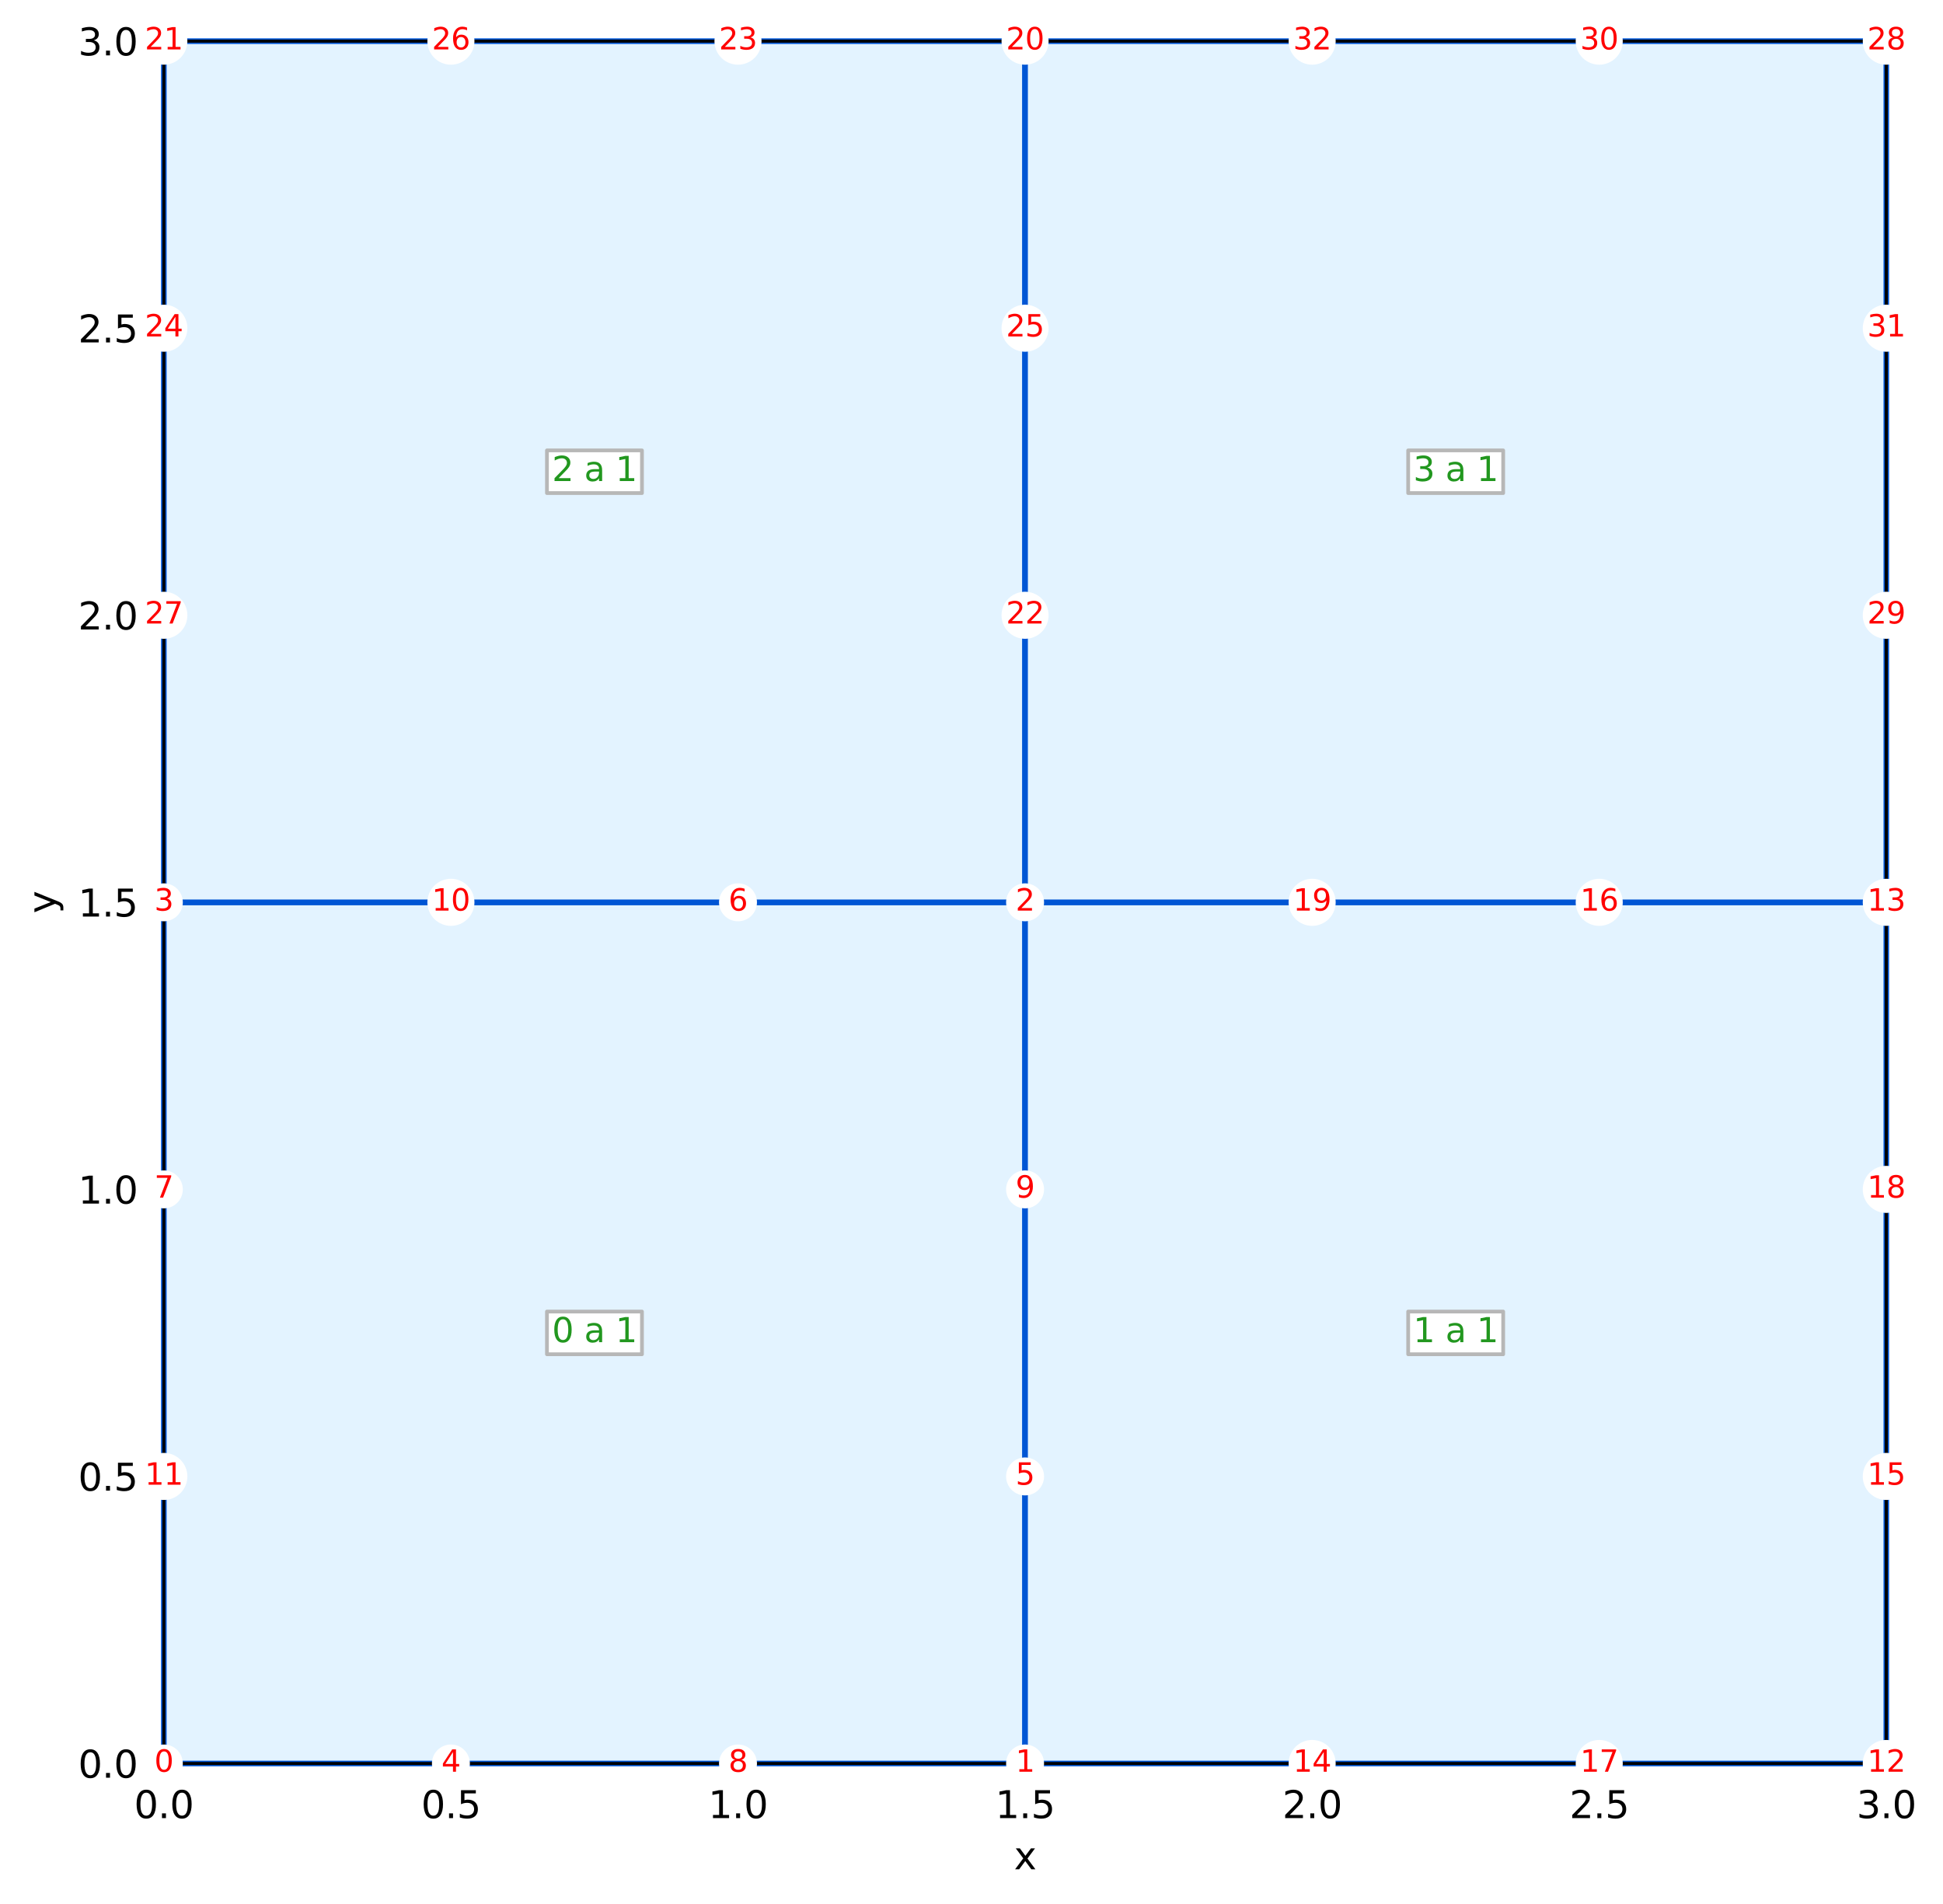 <?xml version="1.0" encoding="utf-8" standalone="no"?>
<!DOCTYPE svg PUBLIC "-//W3C//DTD SVG 1.1//EN"
  "http://www.w3.org/Graphics/SVG/1.1/DTD/svg11.dtd">
<svg xmlns:xlink="http://www.w3.org/1999/xlink" width="519.207pt" height="508.829pt" viewBox="0 0 519.207 508.829" xmlns="http://www.w3.org/2000/svg" version="1.1">
 <defs>
  <style type="text/css">*{stroke-linejoin: round; stroke-linecap: butt}</style>
 </defs>
 <g id="figure_1">
  <g id="patch_1">
   <path d="M 0 508.829 
L 519.207 508.829 
L 519.207 0 
L 0 0 
z
" style="fill: #ffffff"/>
  </g>
  <g id="axes_1">
   <g id="patch_2">
    <path d="M 43.781 471.273 
L 504.055 471.273 
L 504.055 10.999 
L 43.781 10.999 
z
" style="fill: #ffffff"/>
   </g>
   <g id="matplotlib.axis_1">
    <g id="xtick_1">
     <g id="line2d_1">
      <path d="M 43.781 471.273 
L 43.781 10.999 
" clip-path="url(#p613d11ef99)" style="fill: none; stroke-dasharray: 2.96,1.28; stroke-dashoffset: 0; stroke: #808080; stroke-width: 0.8"/>
     </g>
     <g id="line2d_2">
      <defs>
       <path id="m10ec6f6e97" d="M 0 0 
L 0 3.5 
" style="stroke: #000000; stroke-width: 0.8"/>
      </defs>
      <g>
       <use xlink:href="#m10ec6f6e97" x="43.781" y="471.273" style="stroke: #000000; stroke-width: 0.8"/>
      </g>
     </g>
     <g id="text_1">
      <!-- 0.0 -->
      <g transform="translate(35.83 485.872)scale(0.1 -0.1)">
       <defs>
        <path id="DejaVuSans-30" d="M 2034 4250 
Q 1547 4250 1301 3770 
Q 1056 3291 1056 2328 
Q 1056 1369 1301 889 
Q 1547 409 2034 409 
Q 2525 409 2770 889 
Q 3016 1369 3016 2328 
Q 3016 3291 2770 3770 
Q 2525 4250 2034 4250 
z
M 2034 4750 
Q 2819 4750 3233 4129 
Q 3647 3509 3647 2328 
Q 3647 1150 3233 529 
Q 2819 -91 2034 -91 
Q 1250 -91 836 529 
Q 422 1150 422 2328 
Q 422 3509 836 4129 
Q 1250 4750 2034 4750 
z
" transform="scale(0.016)"/>
        <path id="DejaVuSans-2e" d="M 684 794 
L 1344 794 
L 1344 0 
L 684 0 
L 684 794 
z
" transform="scale(0.016)"/>
       </defs>
       <use xlink:href="#DejaVuSans-30"/>
       <use xlink:href="#DejaVuSans-2e" x="63.623"/>
       <use xlink:href="#DejaVuSans-30" x="95.41"/>
      </g>
     </g>
    </g>
    <g id="xtick_2">
     <g id="line2d_3">
      <path d="M 120.494 471.273 
L 120.494 10.999 
" clip-path="url(#p613d11ef99)" style="fill: none; stroke-dasharray: 2.96,1.28; stroke-dashoffset: 0; stroke: #808080; stroke-width: 0.8"/>
     </g>
     <g id="line2d_4">
      <g>
       <use xlink:href="#m10ec6f6e97" x="120.494" y="471.273" style="stroke: #000000; stroke-width: 0.8"/>
      </g>
     </g>
     <g id="text_2">
      <!-- 0.5 -->
      <g transform="translate(112.542 485.872)scale(0.1 -0.1)">
       <defs>
        <path id="DejaVuSans-35" d="M 691 4666 
L 3169 4666 
L 3169 4134 
L 1269 4134 
L 1269 2991 
Q 1406 3038 1543 3061 
Q 1681 3084 1819 3084 
Q 2600 3084 3056 2656 
Q 3513 2228 3513 1497 
Q 3513 744 3044 326 
Q 2575 -91 1722 -91 
Q 1428 -91 1123 -41 
Q 819 9 494 109 
L 494 744 
Q 775 591 1075 516 
Q 1375 441 1709 441 
Q 2250 441 2565 725 
Q 2881 1009 2881 1497 
Q 2881 1984 2565 2268 
Q 2250 2553 1709 2553 
Q 1456 2553 1204 2497 
Q 953 2441 691 2322 
L 691 4666 
z
" transform="scale(0.016)"/>
       </defs>
       <use xlink:href="#DejaVuSans-30"/>
       <use xlink:href="#DejaVuSans-2e" x="63.623"/>
       <use xlink:href="#DejaVuSans-35" x="95.41"/>
      </g>
     </g>
    </g>
    <g id="xtick_3">
     <g id="line2d_5">
      <path d="M 197.206 471.273 
L 197.206 10.999 
" clip-path="url(#p613d11ef99)" style="fill: none; stroke-dasharray: 2.96,1.28; stroke-dashoffset: 0; stroke: #808080; stroke-width: 0.8"/>
     </g>
     <g id="line2d_6">
      <g>
       <use xlink:href="#m10ec6f6e97" x="197.206" y="471.273" style="stroke: #000000; stroke-width: 0.8"/>
      </g>
     </g>
     <g id="text_3">
      <!-- 1.0 -->
      <g transform="translate(189.254 485.872)scale(0.1 -0.1)">
       <defs>
        <path id="DejaVuSans-31" d="M 794 531 
L 1825 531 
L 1825 4091 
L 703 3866 
L 703 4441 
L 1819 4666 
L 2450 4666 
L 2450 531 
L 3481 531 
L 3481 0 
L 794 0 
L 794 531 
z
" transform="scale(0.016)"/>
       </defs>
       <use xlink:href="#DejaVuSans-31"/>
       <use xlink:href="#DejaVuSans-2e" x="63.623"/>
       <use xlink:href="#DejaVuSans-30" x="95.41"/>
      </g>
     </g>
    </g>
    <g id="xtick_4">
     <g id="line2d_7">
      <path d="M 273.918 471.273 
L 273.918 10.999 
" clip-path="url(#p613d11ef99)" style="fill: none; stroke-dasharray: 2.96,1.28; stroke-dashoffset: 0; stroke: #808080; stroke-width: 0.8"/>
     </g>
     <g id="line2d_8">
      <g>
       <use xlink:href="#m10ec6f6e97" x="273.918" y="471.273" style="stroke: #000000; stroke-width: 0.8"/>
      </g>
     </g>
     <g id="text_4">
      <!-- 1.5 -->
      <g transform="translate(265.967 485.872)scale(0.1 -0.1)">
       <use xlink:href="#DejaVuSans-31"/>
       <use xlink:href="#DejaVuSans-2e" x="63.623"/>
       <use xlink:href="#DejaVuSans-35" x="95.41"/>
      </g>
     </g>
    </g>
    <g id="xtick_5">
     <g id="line2d_9">
      <path d="M 350.631 471.273 
L 350.631 10.999 
" clip-path="url(#p613d11ef99)" style="fill: none; stroke-dasharray: 2.96,1.28; stroke-dashoffset: 0; stroke: #808080; stroke-width: 0.8"/>
     </g>
     <g id="line2d_10">
      <g>
       <use xlink:href="#m10ec6f6e97" x="350.631" y="471.273" style="stroke: #000000; stroke-width: 0.8"/>
      </g>
     </g>
     <g id="text_5">
      <!-- 2.0 -->
      <g transform="translate(342.679 485.872)scale(0.1 -0.1)">
       <defs>
        <path id="DejaVuSans-32" d="M 1228 531 
L 3431 531 
L 3431 0 
L 469 0 
L 469 531 
Q 828 903 1448 1529 
Q 2069 2156 2228 2338 
Q 2531 2678 2651 2914 
Q 2772 3150 2772 3378 
Q 2772 3750 2511 3984 
Q 2250 4219 1831 4219 
Q 1534 4219 1204 4116 
Q 875 4013 500 3803 
L 500 4441 
Q 881 4594 1212 4672 
Q 1544 4750 1819 4750 
Q 2544 4750 2975 4387 
Q 3406 4025 3406 3419 
Q 3406 3131 3298 2873 
Q 3191 2616 2906 2266 
Q 2828 2175 2409 1742 
Q 1991 1309 1228 531 
z
" transform="scale(0.016)"/>
       </defs>
       <use xlink:href="#DejaVuSans-32"/>
       <use xlink:href="#DejaVuSans-2e" x="63.623"/>
       <use xlink:href="#DejaVuSans-30" x="95.41"/>
      </g>
     </g>
    </g>
    <g id="xtick_6">
     <g id="line2d_11">
      <path d="M 427.343 471.273 
L 427.343 10.999 
" clip-path="url(#p613d11ef99)" style="fill: none; stroke-dasharray: 2.96,1.28; stroke-dashoffset: 0; stroke: #808080; stroke-width: 0.8"/>
     </g>
     <g id="line2d_12">
      <g>
       <use xlink:href="#m10ec6f6e97" x="427.343" y="471.273" style="stroke: #000000; stroke-width: 0.8"/>
      </g>
     </g>
     <g id="text_6">
      <!-- 2.5 -->
      <g transform="translate(419.391 485.872)scale(0.1 -0.1)">
       <use xlink:href="#DejaVuSans-32"/>
       <use xlink:href="#DejaVuSans-2e" x="63.623"/>
       <use xlink:href="#DejaVuSans-35" x="95.41"/>
      </g>
     </g>
    </g>
    <g id="xtick_7">
     <g id="line2d_13">
      <path d="M 504.055 471.273 
L 504.055 10.999 
" clip-path="url(#p613d11ef99)" style="fill: none; stroke-dasharray: 2.96,1.28; stroke-dashoffset: 0; stroke: #808080; stroke-width: 0.8"/>
     </g>
     <g id="line2d_14">
      <g>
       <use xlink:href="#m10ec6f6e97" x="504.055" y="471.273" style="stroke: #000000; stroke-width: 0.8"/>
      </g>
     </g>
     <g id="text_7">
      <!-- 3.0 -->
      <g transform="translate(496.104 485.872)scale(0.1 -0.1)">
       <defs>
        <path id="DejaVuSans-33" d="M 2597 2516 
Q 3050 2419 3304 2112 
Q 3559 1806 3559 1356 
Q 3559 666 3084 287 
Q 2609 -91 1734 -91 
Q 1441 -91 1130 -33 
Q 819 25 488 141 
L 488 750 
Q 750 597 1062 519 
Q 1375 441 1716 441 
Q 2309 441 2620 675 
Q 2931 909 2931 1356 
Q 2931 1769 2642 2001 
Q 2353 2234 1838 2234 
L 1294 2234 
L 1294 2753 
L 1863 2753 
Q 2328 2753 2575 2939 
Q 2822 3125 2822 3475 
Q 2822 3834 2567 4026 
Q 2313 4219 1838 4219 
Q 1578 4219 1281 4162 
Q 984 4106 628 3988 
L 628 4550 
Q 988 4650 1302 4700 
Q 1616 4750 1894 4750 
Q 2613 4750 3031 4423 
Q 3450 4097 3450 3541 
Q 3450 3153 3228 2886 
Q 3006 2619 2597 2516 
z
" transform="scale(0.016)"/>
       </defs>
       <use xlink:href="#DejaVuSans-33"/>
       <use xlink:href="#DejaVuSans-2e" x="63.623"/>
       <use xlink:href="#DejaVuSans-30" x="95.41"/>
      </g>
     </g>
    </g>
    <g id="text_8">
     <!-- x -->
     <g transform="translate(270.959 499.55)scale(0.1 -0.1)">
      <defs>
       <path id="DejaVuSans-78" d="M 3513 3500 
L 2247 1797 
L 3578 0 
L 2900 0 
L 1881 1375 
L 863 0 
L 184 0 
L 1544 1831 
L 300 3500 
L 978 3500 
L 1906 2253 
L 2834 3500 
L 3513 3500 
z
" transform="scale(0.016)"/>
      </defs>
      <use xlink:href="#DejaVuSans-78"/>
     </g>
    </g>
   </g>
   <g id="matplotlib.axis_2">
    <g id="ytick_1">
     <g id="line2d_15">
      <path d="M 43.781 471.273 
L 504.055 471.273 
" clip-path="url(#p613d11ef99)" style="fill: none; stroke-dasharray: 2.96,1.28; stroke-dashoffset: 0; stroke: #808080; stroke-width: 0.8"/>
     </g>
     <g id="line2d_16">
      <defs>
       <path id="m0fab27e72e" d="M 0 0 
L -3.5 0 
" style="stroke: #000000; stroke-width: 0.8"/>
      </defs>
      <g>
       <use xlink:href="#m0fab27e72e" x="43.781" y="471.273" style="stroke: #000000; stroke-width: 0.8"/>
      </g>
     </g>
     <g id="text_9">
      <!-- 0.0 -->
      <g transform="translate(20.878 475.072)scale(0.1 -0.1)">
       <use xlink:href="#DejaVuSans-30"/>
       <use xlink:href="#DejaVuSans-2e" x="63.623"/>
       <use xlink:href="#DejaVuSans-30" x="95.41"/>
      </g>
     </g>
    </g>
    <g id="ytick_2">
     <g id="line2d_17">
      <path d="M 43.781 394.561 
L 504.055 394.561 
" clip-path="url(#p613d11ef99)" style="fill: none; stroke-dasharray: 2.96,1.28; stroke-dashoffset: 0; stroke: #808080; stroke-width: 0.8"/>
     </g>
     <g id="line2d_18">
      <g>
       <use xlink:href="#m0fab27e72e" x="43.781" y="394.561" style="stroke: #000000; stroke-width: 0.8"/>
      </g>
     </g>
     <g id="text_10">
      <!-- 0.5 -->
      <g transform="translate(20.878 398.36)scale(0.1 -0.1)">
       <use xlink:href="#DejaVuSans-30"/>
       <use xlink:href="#DejaVuSans-2e" x="63.623"/>
       <use xlink:href="#DejaVuSans-35" x="95.41"/>
      </g>
     </g>
    </g>
    <g id="ytick_3">
     <g id="line2d_19">
      <path d="M 43.781 317.849 
L 504.055 317.849 
" clip-path="url(#p613d11ef99)" style="fill: none; stroke-dasharray: 2.96,1.28; stroke-dashoffset: 0; stroke: #808080; stroke-width: 0.8"/>
     </g>
     <g id="line2d_20">
      <g>
       <use xlink:href="#m0fab27e72e" x="43.781" y="317.849" style="stroke: #000000; stroke-width: 0.8"/>
      </g>
     </g>
     <g id="text_11">
      <!-- 1.0 -->
      <g transform="translate(20.878 321.648)scale(0.1 -0.1)">
       <use xlink:href="#DejaVuSans-31"/>
       <use xlink:href="#DejaVuSans-2e" x="63.623"/>
       <use xlink:href="#DejaVuSans-30" x="95.41"/>
      </g>
     </g>
    </g>
    <g id="ytick_4">
     <g id="line2d_21">
      <path d="M 43.781 241.136 
L 504.055 241.136 
" clip-path="url(#p613d11ef99)" style="fill: none; stroke-dasharray: 2.96,1.28; stroke-dashoffset: 0; stroke: #808080; stroke-width: 0.8"/>
     </g>
     <g id="line2d_22">
      <g>
       <use xlink:href="#m0fab27e72e" x="43.781" y="241.136" style="stroke: #000000; stroke-width: 0.8"/>
      </g>
     </g>
     <g id="text_12">
      <!-- 1.5 -->
      <g transform="translate(20.878 244.935)scale(0.1 -0.1)">
       <use xlink:href="#DejaVuSans-31"/>
       <use xlink:href="#DejaVuSans-2e" x="63.623"/>
       <use xlink:href="#DejaVuSans-35" x="95.41"/>
      </g>
     </g>
    </g>
    <g id="ytick_5">
     <g id="line2d_23">
      <path d="M 43.781 164.424 
L 504.055 164.424 
" clip-path="url(#p613d11ef99)" style="fill: none; stroke-dasharray: 2.96,1.28; stroke-dashoffset: 0; stroke: #808080; stroke-width: 0.8"/>
     </g>
     <g id="line2d_24">
      <g>
       <use xlink:href="#m0fab27e72e" x="43.781" y="164.424" style="stroke: #000000; stroke-width: 0.8"/>
      </g>
     </g>
     <g id="text_13">
      <!-- 2.0 -->
      <g transform="translate(20.878 168.223)scale(0.1 -0.1)">
       <use xlink:href="#DejaVuSans-32"/>
       <use xlink:href="#DejaVuSans-2e" x="63.623"/>
       <use xlink:href="#DejaVuSans-30" x="95.41"/>
      </g>
     </g>
    </g>
    <g id="ytick_6">
     <g id="line2d_25">
      <path d="M 43.781 87.712 
L 504.055 87.712 
" clip-path="url(#p613d11ef99)" style="fill: none; stroke-dasharray: 2.96,1.28; stroke-dashoffset: 0; stroke: #808080; stroke-width: 0.8"/>
     </g>
     <g id="line2d_26">
      <g>
       <use xlink:href="#m0fab27e72e" x="43.781" y="87.712" style="stroke: #000000; stroke-width: 0.8"/>
      </g>
     </g>
     <g id="text_14">
      <!-- 2.5 -->
      <g transform="translate(20.878 91.511)scale(0.1 -0.1)">
       <use xlink:href="#DejaVuSans-32"/>
       <use xlink:href="#DejaVuSans-2e" x="63.623"/>
       <use xlink:href="#DejaVuSans-35" x="95.41"/>
      </g>
     </g>
    </g>
    <g id="ytick_7">
     <g id="line2d_27">
      <path d="M 43.781 10.999 
L 504.055 10.999 
" clip-path="url(#p613d11ef99)" style="fill: none; stroke-dasharray: 2.96,1.28; stroke-dashoffset: 0; stroke: #808080; stroke-width: 0.8"/>
     </g>
     <g id="line2d_28">
      <g>
       <use xlink:href="#m0fab27e72e" x="43.781" y="10.999" style="stroke: #000000; stroke-width: 0.8"/>
      </g>
     </g>
     <g id="text_15">
      <!-- 3.0 -->
      <g transform="translate(20.878 14.798)scale(0.1 -0.1)">
       <use xlink:href="#DejaVuSans-33"/>
       <use xlink:href="#DejaVuSans-2e" x="63.623"/>
       <use xlink:href="#DejaVuSans-30" x="95.41"/>
      </g>
     </g>
    </g>
    <g id="text_16">
     <!-- y -->
     <g transform="translate(14.798 244.096)rotate(-90)scale(0.1 -0.1)">
      <defs>
       <path id="DejaVuSans-79" d="M 2059 -325 
Q 1816 -950 1584 -1140 
Q 1353 -1331 966 -1331 
L 506 -1331 
L 506 -850 
L 844 -850 
Q 1081 -850 1212 -737 
Q 1344 -625 1503 -206 
L 1606 56 
L 191 3500 
L 800 3500 
L 1894 763 
L 2988 3500 
L 3597 3500 
L 2059 -325 
z
" transform="scale(0.016)"/>
      </defs>
      <use xlink:href="#DejaVuSans-79"/>
     </g>
    </g>
   </g>
   <g id="patch_3">
    <path d="M 43.781 471.273 
C 120.494 471.273 197.206 471.273 273.918 471.273 
C 273.918 394.561 273.918 317.849 273.918 241.136 
C 197.206 241.136 120.494 241.136 43.781 241.136 
C 43.781 317.849 43.781 394.561 43.781 471.273 
" style="fill: #e3f3ff; stroke: #0055d4; stroke-width: 1.5; stroke-linejoin: miter"/>
   </g>
   <g id="patch_4">
    <path d="M 273.918 471.273 
C 350.631 471.273 427.343 471.273 504.055 471.273 
C 504.055 394.561 504.055 317.849 504.055 241.136 
C 427.343 241.136 350.631 241.136 273.918 241.136 
C 273.918 317.849 273.918 394.561 273.918 471.273 
" style="fill: #e3f3ff; stroke: #0055d4; stroke-width: 1.5; stroke-linejoin: miter"/>
   </g>
   <g id="patch_5">
    <path d="M 43.781 241.136 
C 120.494 241.136 197.206 241.136 273.918 241.136 
C 273.918 164.424 273.918 87.712 273.918 10.999 
C 197.206 10.999 120.494 10.999 43.781 10.999 
C 43.781 87.712 43.781 164.424 43.781 241.136 
" style="fill: #e3f3ff; stroke: #0055d4; stroke-width: 1.5; stroke-linejoin: miter"/>
   </g>
   <g id="patch_6">
    <path d="M 273.918 241.136 
C 350.631 241.136 427.343 241.136 504.055 241.136 
C 504.055 164.424 504.055 87.712 504.055 10.999 
C 427.343 10.999 350.631 10.999 273.918 10.999 
C 273.918 87.712 273.918 164.424 273.918 241.136 
" style="fill: #e3f3ff; stroke: #0055d4; stroke-width: 1.5; stroke-linejoin: miter"/>
   </g>
   <g id="patch_7">
    <path d="M 43.781 471.273 
L 43.781 10.999 
" style="fill: none; stroke: #000000; stroke-width: 0.8; stroke-linejoin: miter; stroke-linecap: square"/>
   </g>
   <g id="patch_8">
    <path d="M 504.055 471.273 
L 504.055 10.999 
" style="fill: none; stroke: #000000; stroke-width: 0.8; stroke-linejoin: miter; stroke-linecap: square"/>
   </g>
   <g id="patch_9">
    <path d="M 43.781 471.273 
L 504.055 471.273 
" style="fill: none; stroke: #000000; stroke-width: 0.8; stroke-linejoin: miter; stroke-linecap: square"/>
   </g>
   <g id="patch_10">
    <path d="M 43.781 10.999 
L 504.055 10.999 
" style="fill: none; stroke: #000000; stroke-width: 0.8; stroke-linejoin: miter; stroke-linecap: square"/>
   </g>
   <g id="text_17">
    <g id="patch_11">
     <path d="M 146.156 361.91 
L 171.544 361.91 
L 171.544 350.5 
L 146.156 350.5 
z
" style="fill: #ffffff; stroke: #b7b7b7; stroke-linejoin: miter"/>
    </g>
    <!-- 0 a 1 -->
    <g style="fill: #22971f" transform="translate(147.506 358.688)scale(0.09 -0.09)">
     <defs>
      <path id="DejaVuSans-20" transform="scale(0.016)"/>
      <path id="DejaVuSans-61" d="M 2194 1759 
Q 1497 1759 1228 1600 
Q 959 1441 959 1056 
Q 959 750 1161 570 
Q 1363 391 1709 391 
Q 2188 391 2477 730 
Q 2766 1069 2766 1631 
L 2766 1759 
L 2194 1759 
z
M 3341 1997 
L 3341 0 
L 2766 0 
L 2766 531 
Q 2569 213 2275 61 
Q 1981 -91 1556 -91 
Q 1019 -91 701 211 
Q 384 513 384 1019 
Q 384 1609 779 1909 
Q 1175 2209 1959 2209 
L 2766 2209 
L 2766 2266 
Q 2766 2663 2505 2880 
Q 2244 3097 1772 3097 
Q 1472 3097 1187 3025 
Q 903 2953 641 2809 
L 641 3341 
Q 956 3463 1253 3523 
Q 1550 3584 1831 3584 
Q 2591 3584 2966 3190 
Q 3341 2797 3341 1997 
z
" transform="scale(0.016)"/>
     </defs>
     <use xlink:href="#DejaVuSans-30"/>
     <use xlink:href="#DejaVuSans-20" x="63.623"/>
     <use xlink:href="#DejaVuSans-61" x="95.41"/>
     <use xlink:href="#DejaVuSans-20" x="156.689"/>
     <use xlink:href="#DejaVuSans-31" x="188.477"/>
    </g>
   </g>
   <g id="text_18">
    <g id="patch_12">
     <path d="M 376.293 361.91 
L 401.681 361.91 
L 401.681 350.5 
L 376.293 350.5 
z
" style="fill: #ffffff; stroke: #b7b7b7; stroke-linejoin: miter"/>
    </g>
    <!-- 1 a 1 -->
    <g style="fill: #22971f" transform="translate(377.643 358.688)scale(0.09 -0.09)">
     <use xlink:href="#DejaVuSans-31"/>
     <use xlink:href="#DejaVuSans-20" x="63.623"/>
     <use xlink:href="#DejaVuSans-61" x="95.41"/>
     <use xlink:href="#DejaVuSans-20" x="156.689"/>
     <use xlink:href="#DejaVuSans-31" x="188.477"/>
    </g>
   </g>
   <g id="text_19">
    <g id="patch_13">
     <path d="M 146.156 131.773 
L 171.544 131.773 
L 171.544 120.363 
L 146.156 120.363 
z
" style="fill: #ffffff; stroke: #b7b7b7; stroke-linejoin: miter"/>
    </g>
    <!-- 2 a 1 -->
    <g style="fill: #22971f" transform="translate(147.506 128.551)scale(0.09 -0.09)">
     <use xlink:href="#DejaVuSans-32"/>
     <use xlink:href="#DejaVuSans-20" x="63.623"/>
     <use xlink:href="#DejaVuSans-61" x="95.41"/>
     <use xlink:href="#DejaVuSans-20" x="156.689"/>
     <use xlink:href="#DejaVuSans-31" x="188.477"/>
    </g>
   </g>
   <g id="text_20">
    <g id="patch_14">
     <path d="M 376.293 131.773 
L 401.681 131.773 
L 401.681 120.363 
L 376.293 120.363 
z
" style="fill: #ffffff; stroke: #b7b7b7; stroke-linejoin: miter"/>
    </g>
    <!-- 3 a 1 -->
    <g style="fill: #22971f" transform="translate(377.643 128.551)scale(0.09 -0.09)">
     <use xlink:href="#DejaVuSans-33"/>
     <use xlink:href="#DejaVuSans-20" x="63.623"/>
     <use xlink:href="#DejaVuSans-61" x="95.41"/>
     <use xlink:href="#DejaVuSans-20" x="156.689"/>
     <use xlink:href="#DejaVuSans-31" x="188.477"/>
    </g>
   </g>
   <g id="text_21">
    <g id="patch_15">
     <path d="M 43.781 476.344 
C 45.126 476.344 46.416 475.81 47.367 474.859 
C 48.318 473.908 48.852 472.618 48.852 471.273 
C 48.852 469.928 48.318 468.638 47.367 467.687 
C 46.416 466.736 45.126 466.202 43.781 466.202 
C 42.436 466.202 41.146 466.736 40.195 467.687 
C 39.244 468.638 38.71 469.928 38.71 471.273 
C 38.71 472.618 39.244 473.908 40.195 474.859 
C 41.146 475.81 42.436 476.344 43.781 476.344 
z
" style="fill: #ffffff"/>
    </g>
    <!-- 0 -->
    <g style="fill: #ff0000" transform="translate(41.236 473.481)scale(0.08 -0.08)">
     <use xlink:href="#DejaVuSans-30"/>
    </g>
   </g>
   <g id="text_22">
    <g id="patch_16">
     <path d="M 273.918 476.344 
C 275.263 476.344 276.553 475.81 277.504 474.859 
C 278.455 473.908 278.989 472.618 278.989 471.273 
C 278.989 469.928 278.455 468.638 277.504 467.687 
C 276.553 466.736 275.263 466.202 273.918 466.202 
C 272.573 466.202 271.283 466.736 270.332 467.687 
C 269.381 468.638 268.847 469.928 268.847 471.273 
C 268.847 472.618 269.381 473.908 270.332 474.859 
C 271.283 475.81 272.573 476.344 273.918 476.344 
z
" style="fill: #ffffff"/>
    </g>
    <!-- 1 -->
    <g style="fill: #ff0000" transform="translate(271.373 473.481)scale(0.08 -0.08)">
     <use xlink:href="#DejaVuSans-31"/>
    </g>
   </g>
   <g id="text_23">
    <g id="patch_17">
     <path d="M 273.918 246.207 
C 275.263 246.207 276.553 245.673 277.504 244.722 
C 278.455 243.771 278.989 242.481 278.989 241.136 
C 278.989 239.791 278.455 238.501 277.504 237.55 
C 276.553 236.599 275.263 236.065 273.918 236.065 
C 272.573 236.065 271.283 236.599 270.332 237.55 
C 269.381 238.501 268.847 239.791 268.847 241.136 
C 268.847 242.481 269.381 243.771 270.332 244.722 
C 271.283 245.673 272.573 246.207 273.918 246.207 
z
" style="fill: #ffffff"/>
    </g>
    <!-- 2 -->
    <g style="fill: #ff0000" transform="translate(271.373 243.344)scale(0.08 -0.08)">
     <use xlink:href="#DejaVuSans-32"/>
    </g>
   </g>
   <g id="text_24">
    <g id="patch_18">
     <path d="M 43.781 246.207 
C 45.126 246.207 46.416 245.673 47.367 244.722 
C 48.318 243.771 48.852 242.481 48.852 241.136 
C 48.852 239.791 48.318 238.501 47.367 237.55 
C 46.416 236.599 45.126 236.065 43.781 236.065 
C 42.436 236.065 41.146 236.599 40.195 237.55 
C 39.244 238.501 38.71 239.791 38.71 241.136 
C 38.71 242.481 39.244 243.771 40.195 244.722 
C 41.146 245.673 42.436 246.207 43.781 246.207 
z
" style="fill: #ffffff"/>
    </g>
    <!-- 3 -->
    <g style="fill: #ff0000" transform="translate(41.236 243.344)scale(0.08 -0.08)">
     <use xlink:href="#DejaVuSans-33"/>
    </g>
   </g>
   <g id="text_25">
    <g id="patch_19">
     <path d="M 120.494 476.344 
C 121.838 476.344 123.128 475.81 124.079 474.859 
C 125.03 473.908 125.565 472.618 125.565 471.273 
C 125.565 469.928 125.03 468.638 124.079 467.687 
C 123.128 466.736 121.838 466.202 120.494 466.202 
C 119.149 466.202 117.859 466.736 116.908 467.687 
C 115.957 468.638 115.422 469.928 115.422 471.273 
C 115.422 472.618 115.957 473.908 116.908 474.859 
C 117.859 475.81 119.149 476.344 120.494 476.344 
z
" style="fill: #ffffff"/>
    </g>
    <!-- 4 -->
    <g style="fill: #ff0000" transform="translate(117.949 473.481)scale(0.08 -0.08)">
     <defs>
      <path id="DejaVuSans-34" d="M 2419 4116 
L 825 1625 
L 2419 1625 
L 2419 4116 
z
M 2253 4666 
L 3047 4666 
L 3047 1625 
L 3713 1625 
L 3713 1100 
L 3047 1100 
L 3047 0 
L 2419 0 
L 2419 1100 
L 313 1100 
L 313 1709 
L 2253 4666 
z
" transform="scale(0.016)"/>
     </defs>
     <use xlink:href="#DejaVuSans-34"/>
    </g>
   </g>
   <g id="text_26">
    <g id="patch_20">
     <path d="M 273.918 399.632 
C 275.263 399.632 276.553 399.098 277.504 398.147 
C 278.455 397.196 278.989 395.906 278.989 394.561 
C 278.989 393.216 278.455 391.926 277.504 390.975 
C 276.553 390.024 275.263 389.49 273.918 389.49 
C 272.573 389.49 271.283 390.024 270.332 390.975 
C 269.381 391.926 268.847 393.216 268.847 394.561 
C 268.847 395.906 269.381 397.196 270.332 398.147 
C 271.283 399.098 272.573 399.632 273.918 399.632 
z
" style="fill: #ffffff"/>
    </g>
    <!-- 5 -->
    <g style="fill: #ff0000" transform="translate(271.373 396.768)scale(0.08 -0.08)">
     <use xlink:href="#DejaVuSans-35"/>
    </g>
   </g>
   <g id="text_27">
    <g id="patch_21">
     <path d="M 197.206 246.207 
C 198.551 246.207 199.841 245.673 200.792 244.722 
C 201.743 243.771 202.277 242.481 202.277 241.136 
C 202.277 239.791 201.743 238.501 200.792 237.55 
C 199.841 236.599 198.551 236.065 197.206 236.065 
C 195.861 236.065 194.571 236.599 193.62 237.55 
C 192.669 238.501 192.135 239.791 192.135 241.136 
C 192.135 242.481 192.669 243.771 193.62 244.722 
C 194.571 245.673 195.861 246.207 197.206 246.207 
z
" style="fill: #ffffff"/>
    </g>
    <!-- 6 -->
    <g style="fill: #ff0000" transform="translate(194.661 243.344)scale(0.08 -0.08)">
     <defs>
      <path id="DejaVuSans-36" d="M 2113 2584 
Q 1688 2584 1439 2293 
Q 1191 2003 1191 1497 
Q 1191 994 1439 701 
Q 1688 409 2113 409 
Q 2538 409 2786 701 
Q 3034 994 3034 1497 
Q 3034 2003 2786 2293 
Q 2538 2584 2113 2584 
z
M 3366 4563 
L 3366 3988 
Q 3128 4100 2886 4159 
Q 2644 4219 2406 4219 
Q 1781 4219 1451 3797 
Q 1122 3375 1075 2522 
Q 1259 2794 1537 2939 
Q 1816 3084 2150 3084 
Q 2853 3084 3261 2657 
Q 3669 2231 3669 1497 
Q 3669 778 3244 343 
Q 2819 -91 2113 -91 
Q 1303 -91 875 529 
Q 447 1150 447 2328 
Q 447 3434 972 4092 
Q 1497 4750 2381 4750 
Q 2619 4750 2861 4703 
Q 3103 4656 3366 4563 
z
" transform="scale(0.016)"/>
     </defs>
     <use xlink:href="#DejaVuSans-36"/>
    </g>
   </g>
   <g id="text_28">
    <g id="patch_22">
     <path d="M 43.781 322.92 
C 45.126 322.92 46.416 322.385 47.367 321.434 
C 48.318 320.483 48.852 319.193 48.852 317.849 
C 48.852 316.504 48.318 315.214 47.367 314.263 
C 46.416 313.312 45.126 312.777 43.781 312.777 
C 42.436 312.777 41.146 313.312 40.195 314.263 
C 39.244 315.214 38.71 316.504 38.71 317.849 
C 38.71 319.193 39.244 320.483 40.195 321.434 
C 41.146 322.385 42.436 322.92 43.781 322.92 
z
" style="fill: #ffffff"/>
    </g>
    <!-- 7 -->
    <g style="fill: #ff0000" transform="translate(41.236 320.056)scale(0.08 -0.08)">
     <defs>
      <path id="DejaVuSans-37" d="M 525 4666 
L 3525 4666 
L 3525 4397 
L 1831 0 
L 1172 0 
L 2766 4134 
L 525 4134 
L 525 4666 
z
" transform="scale(0.016)"/>
     </defs>
     <use xlink:href="#DejaVuSans-37"/>
    </g>
   </g>
   <g id="text_29">
    <g id="patch_23">
     <path d="M 197.206 476.344 
C 198.551 476.344 199.841 475.81 200.792 474.859 
C 201.743 473.908 202.277 472.618 202.277 471.273 
C 202.277 469.928 201.743 468.638 200.792 467.687 
C 199.841 466.736 198.551 466.202 197.206 466.202 
C 195.861 466.202 194.571 466.736 193.62 467.687 
C 192.669 468.638 192.135 469.928 192.135 471.273 
C 192.135 472.618 192.669 473.908 193.62 474.859 
C 194.571 475.81 195.861 476.344 197.206 476.344 
z
" style="fill: #ffffff"/>
    </g>
    <!-- 8 -->
    <g style="fill: #ff0000" transform="translate(194.661 473.481)scale(0.08 -0.08)">
     <defs>
      <path id="DejaVuSans-38" d="M 2034 2216 
Q 1584 2216 1326 1975 
Q 1069 1734 1069 1313 
Q 1069 891 1326 650 
Q 1584 409 2034 409 
Q 2484 409 2743 651 
Q 3003 894 3003 1313 
Q 3003 1734 2745 1975 
Q 2488 2216 2034 2216 
z
M 1403 2484 
Q 997 2584 770 2862 
Q 544 3141 544 3541 
Q 544 4100 942 4425 
Q 1341 4750 2034 4750 
Q 2731 4750 3128 4425 
Q 3525 4100 3525 3541 
Q 3525 3141 3298 2862 
Q 3072 2584 2669 2484 
Q 3125 2378 3379 2068 
Q 3634 1759 3634 1313 
Q 3634 634 3220 271 
Q 2806 -91 2034 -91 
Q 1263 -91 848 271 
Q 434 634 434 1313 
Q 434 1759 690 2068 
Q 947 2378 1403 2484 
z
M 1172 3481 
Q 1172 3119 1398 2916 
Q 1625 2713 2034 2713 
Q 2441 2713 2670 2916 
Q 2900 3119 2900 3481 
Q 2900 3844 2670 4047 
Q 2441 4250 2034 4250 
Q 1625 4250 1398 4047 
Q 1172 3844 1172 3481 
z
" transform="scale(0.016)"/>
     </defs>
     <use xlink:href="#DejaVuSans-38"/>
    </g>
   </g>
   <g id="text_30">
    <g id="patch_24">
     <path d="M 273.918 322.92 
C 275.263 322.92 276.553 322.385 277.504 321.434 
C 278.455 320.483 278.989 319.193 278.989 317.849 
C 278.989 316.504 278.455 315.214 277.504 314.263 
C 276.553 313.312 275.263 312.777 273.918 312.777 
C 272.573 312.777 271.283 313.312 270.332 314.263 
C 269.381 315.214 268.847 316.504 268.847 317.849 
C 268.847 319.193 269.381 320.483 270.332 321.434 
C 271.283 322.385 272.573 322.92 273.918 322.92 
z
" style="fill: #ffffff"/>
    </g>
    <!-- 9 -->
    <g style="fill: #ff0000" transform="translate(271.373 320.056)scale(0.08 -0.08)">
     <defs>
      <path id="DejaVuSans-39" d="M 703 97 
L 703 672 
Q 941 559 1184 500 
Q 1428 441 1663 441 
Q 2288 441 2617 861 
Q 2947 1281 2994 2138 
Q 2813 1869 2534 1725 
Q 2256 1581 1919 1581 
Q 1219 1581 811 2004 
Q 403 2428 403 3163 
Q 403 3881 828 4315 
Q 1253 4750 1959 4750 
Q 2769 4750 3195 4129 
Q 3622 3509 3622 2328 
Q 3622 1225 3098 567 
Q 2575 -91 1691 -91 
Q 1453 -91 1209 -44 
Q 966 3 703 97 
z
M 1959 2075 
Q 2384 2075 2632 2365 
Q 2881 2656 2881 3163 
Q 2881 3666 2632 3958 
Q 2384 4250 1959 4250 
Q 1534 4250 1286 3958 
Q 1038 3666 1038 3163 
Q 1038 2656 1286 2365 
Q 1534 2075 1959 2075 
z
" transform="scale(0.016)"/>
     </defs>
     <use xlink:href="#DejaVuSans-39"/>
    </g>
   </g>
   <g id="text_31">
    <g id="patch_25">
     <path d="M 120.494 247.426 
C 122.162 247.426 123.762 246.763 124.941 245.584 
C 126.121 244.404 126.784 242.804 126.784 241.136 
C 126.784 239.468 126.121 237.868 124.941 236.689 
C 123.762 235.509 122.162 234.846 120.494 234.846 
C 118.825 234.846 117.225 235.509 116.046 236.689 
C 114.866 237.868 114.204 239.468 114.204 241.136 
C 114.204 242.804 114.866 244.404 116.046 245.584 
C 117.225 246.763 118.825 247.426 120.494 247.426 
z
" style="fill: #ffffff"/>
    </g>
    <!-- 10 -->
    <g style="fill: #ff0000" transform="translate(115.404 243.344)scale(0.08 -0.08)">
     <use xlink:href="#DejaVuSans-31"/>
     <use xlink:href="#DejaVuSans-30" x="63.623"/>
    </g>
   </g>
   <g id="text_32">
    <g id="patch_26">
     <path d="M 43.781 400.851 
C 45.449 400.851 47.049 400.188 48.229 399.009 
C 49.408 397.829 50.071 396.229 50.071 394.561 
C 50.071 392.893 49.408 391.293 48.229 390.113 
C 47.049 388.934 45.449 388.271 43.781 388.271 
C 42.113 388.271 40.513 388.934 39.334 390.113 
C 38.154 391.293 37.491 392.893 37.491 394.561 
C 37.491 396.229 38.154 397.829 39.334 399.009 
C 40.513 400.188 42.113 400.851 43.781 400.851 
z
" style="fill: #ffffff"/>
    </g>
    <!-- 11 -->
    <g style="fill: #ff0000" transform="translate(38.691 396.768)scale(0.08 -0.08)">
     <use xlink:href="#DejaVuSans-31"/>
     <use xlink:href="#DejaVuSans-31" x="63.623"/>
    </g>
   </g>
   <g id="text_33">
    <g id="patch_27">
     <path d="M 504.055 477.563 
C 505.723 477.563 507.323 476.9 508.503 475.721 
C 509.682 474.541 510.345 472.941 510.345 471.273 
C 510.345 469.605 509.682 468.005 508.503 466.825 
C 507.323 465.646 505.723 464.983 504.055 464.983 
C 502.387 464.983 500.787 465.646 499.608 466.825 
C 498.428 468.005 497.765 469.605 497.765 471.273 
C 497.765 472.941 498.428 474.541 499.608 475.721 
C 500.787 476.9 502.387 477.563 504.055 477.563 
z
" style="fill: #ffffff"/>
    </g>
    <!-- 12 -->
    <g style="fill: #ff0000" transform="translate(498.965 473.481)scale(0.08 -0.08)">
     <use xlink:href="#DejaVuSans-31"/>
     <use xlink:href="#DejaVuSans-32" x="63.623"/>
    </g>
   </g>
   <g id="text_34">
    <g id="patch_28">
     <path d="M 504.055 247.426 
C 505.723 247.426 507.323 246.763 508.503 245.584 
C 509.682 244.404 510.345 242.804 510.345 241.136 
C 510.345 239.468 509.682 237.868 508.503 236.689 
C 507.323 235.509 505.723 234.846 504.055 234.846 
C 502.387 234.846 500.787 235.509 499.608 236.689 
C 498.428 237.868 497.765 239.468 497.765 241.136 
C 497.765 242.804 498.428 244.404 499.608 245.584 
C 500.787 246.763 502.387 247.426 504.055 247.426 
z
" style="fill: #ffffff"/>
    </g>
    <!-- 13 -->
    <g style="fill: #ff0000" transform="translate(498.965 243.344)scale(0.08 -0.08)">
     <use xlink:href="#DejaVuSans-31"/>
     <use xlink:href="#DejaVuSans-33" x="63.623"/>
    </g>
   </g>
   <g id="text_35">
    <g id="patch_29">
     <path d="M 350.631 477.563 
C 352.299 477.563 353.899 476.9 355.078 475.721 
C 356.258 474.541 356.921 472.941 356.921 471.273 
C 356.921 469.605 356.258 468.005 355.078 466.825 
C 353.899 465.646 352.299 464.983 350.631 464.983 
C 348.962 464.983 347.362 465.646 346.183 466.825 
C 345.003 468.005 344.341 469.605 344.341 471.273 
C 344.341 472.941 345.003 474.541 346.183 475.721 
C 347.362 476.9 348.962 477.563 350.631 477.563 
z
" style="fill: #ffffff"/>
    </g>
    <!-- 14 -->
    <g style="fill: #ff0000" transform="translate(345.541 473.481)scale(0.08 -0.08)">
     <use xlink:href="#DejaVuSans-31"/>
     <use xlink:href="#DejaVuSans-34" x="63.623"/>
    </g>
   </g>
   <g id="text_36">
    <g id="patch_30">
     <path d="M 504.055 400.851 
C 505.723 400.851 507.323 400.188 508.503 399.009 
C 509.682 397.829 510.345 396.229 510.345 394.561 
C 510.345 392.893 509.682 391.293 508.503 390.113 
C 507.323 388.934 505.723 388.271 504.055 388.271 
C 502.387 388.271 500.787 388.934 499.608 390.113 
C 498.428 391.293 497.765 392.893 497.765 394.561 
C 497.765 396.229 498.428 397.829 499.608 399.009 
C 500.787 400.188 502.387 400.851 504.055 400.851 
z
" style="fill: #ffffff"/>
    </g>
    <!-- 15 -->
    <g style="fill: #ff0000" transform="translate(498.965 396.768)scale(0.08 -0.08)">
     <use xlink:href="#DejaVuSans-31"/>
     <use xlink:href="#DejaVuSans-35" x="63.623"/>
    </g>
   </g>
   <g id="text_37">
    <g id="patch_31">
     <path d="M 427.343 247.426 
C 429.011 247.426 430.611 246.763 431.791 245.584 
C 432.97 244.404 433.633 242.804 433.633 241.136 
C 433.633 239.468 432.97 237.868 431.791 236.689 
C 430.611 235.509 429.011 234.846 427.343 234.846 
C 425.675 234.846 424.075 235.509 422.895 236.689 
C 421.716 237.868 421.053 239.468 421.053 241.136 
C 421.053 242.804 421.716 244.404 422.895 245.584 
C 424.075 246.763 425.675 247.426 427.343 247.426 
z
" style="fill: #ffffff"/>
    </g>
    <!-- 16 -->
    <g style="fill: #ff0000" transform="translate(422.253 243.344)scale(0.08 -0.08)">
     <use xlink:href="#DejaVuSans-31"/>
     <use xlink:href="#DejaVuSans-36" x="63.623"/>
    </g>
   </g>
   <g id="text_38">
    <g id="patch_32">
     <path d="M 427.343 477.563 
C 429.011 477.563 430.611 476.9 431.791 475.721 
C 432.97 474.541 433.633 472.941 433.633 471.273 
C 433.633 469.605 432.97 468.005 431.791 466.825 
C 430.611 465.646 429.011 464.983 427.343 464.983 
C 425.675 464.983 424.075 465.646 422.895 466.825 
C 421.716 468.005 421.053 469.605 421.053 471.273 
C 421.053 472.941 421.716 474.541 422.895 475.721 
C 424.075 476.9 425.675 477.563 427.343 477.563 
z
" style="fill: #ffffff"/>
    </g>
    <!-- 17 -->
    <g style="fill: #ff0000" transform="translate(422.253 473.481)scale(0.08 -0.08)">
     <use xlink:href="#DejaVuSans-31"/>
     <use xlink:href="#DejaVuSans-37" x="63.623"/>
    </g>
   </g>
   <g id="text_39">
    <g id="patch_33">
     <path d="M 504.055 324.139 
C 505.723 324.139 507.323 323.476 508.503 322.296 
C 509.682 321.117 510.345 319.517 510.345 317.849 
C 510.345 316.18 509.682 314.58 508.503 313.401 
C 507.323 312.221 505.723 311.559 504.055 311.559 
C 502.387 311.559 500.787 312.221 499.608 313.401 
C 498.428 314.58 497.765 316.18 497.765 317.849 
C 497.765 319.517 498.428 321.117 499.608 322.296 
C 500.787 323.476 502.387 324.139 504.055 324.139 
z
" style="fill: #ffffff"/>
    </g>
    <!-- 18 -->
    <g style="fill: #ff0000" transform="translate(498.965 320.056)scale(0.08 -0.08)">
     <use xlink:href="#DejaVuSans-31"/>
     <use xlink:href="#DejaVuSans-38" x="63.623"/>
    </g>
   </g>
   <g id="text_40">
    <g id="patch_34">
     <path d="M 350.631 247.426 
C 352.299 247.426 353.899 246.763 355.078 245.584 
C 356.258 244.404 356.921 242.804 356.921 241.136 
C 356.921 239.468 356.258 237.868 355.078 236.689 
C 353.899 235.509 352.299 234.846 350.631 234.846 
C 348.962 234.846 347.362 235.509 346.183 236.689 
C 345.003 237.868 344.341 239.468 344.341 241.136 
C 344.341 242.804 345.003 244.404 346.183 245.584 
C 347.362 246.763 348.962 247.426 350.631 247.426 
z
" style="fill: #ffffff"/>
    </g>
    <!-- 19 -->
    <g style="fill: #ff0000" transform="translate(345.541 243.344)scale(0.08 -0.08)">
     <use xlink:href="#DejaVuSans-31"/>
     <use xlink:href="#DejaVuSans-39" x="63.623"/>
    </g>
   </g>
   <g id="text_41">
    <g id="patch_35">
     <path d="M 273.918 17.289 
C 275.586 17.289 277.186 16.626 278.366 15.447 
C 279.545 14.267 280.208 12.667 280.208 10.999 
C 280.208 9.331 279.545 7.731 278.366 6.552 
C 277.186 5.372 275.586 4.709 273.918 4.709 
C 272.25 4.709 270.65 5.372 269.471 6.552 
C 268.291 7.731 267.628 9.331 267.628 10.999 
C 267.628 12.667 268.291 14.267 269.471 15.447 
C 270.65 16.626 272.25 17.289 273.918 17.289 
z
" style="fill: #ffffff"/>
    </g>
    <!-- 20 -->
    <g style="fill: #ff0000" transform="translate(268.828 13.207)scale(0.08 -0.08)">
     <use xlink:href="#DejaVuSans-32"/>
     <use xlink:href="#DejaVuSans-30" x="63.623"/>
    </g>
   </g>
   <g id="text_42">
    <g id="patch_36">
     <path d="M 43.781 17.289 
C 45.449 17.289 47.049 16.626 48.229 15.447 
C 49.408 14.267 50.071 12.667 50.071 10.999 
C 50.071 9.331 49.408 7.731 48.229 6.552 
C 47.049 5.372 45.449 4.709 43.781 4.709 
C 42.113 4.709 40.513 5.372 39.334 6.552 
C 38.154 7.731 37.491 9.331 37.491 10.999 
C 37.491 12.667 38.154 14.267 39.334 15.447 
C 40.513 16.626 42.113 17.289 43.781 17.289 
z
" style="fill: #ffffff"/>
    </g>
    <!-- 21 -->
    <g style="fill: #ff0000" transform="translate(38.691 13.207)scale(0.08 -0.08)">
     <use xlink:href="#DejaVuSans-32"/>
     <use xlink:href="#DejaVuSans-31" x="63.623"/>
    </g>
   </g>
   <g id="text_43">
    <g id="patch_37">
     <path d="M 273.918 170.714 
C 275.586 170.714 277.186 170.051 278.366 168.872 
C 279.545 167.692 280.208 166.092 280.208 164.424 
C 280.208 162.756 279.545 161.156 278.366 159.976 
C 277.186 158.797 275.586 158.134 273.918 158.134 
C 272.25 158.134 270.65 158.797 269.471 159.976 
C 268.291 161.156 267.628 162.756 267.628 164.424 
C 267.628 166.092 268.291 167.692 269.471 168.872 
C 270.65 170.051 272.25 170.714 273.918 170.714 
z
" style="fill: #ffffff"/>
    </g>
    <!-- 22 -->
    <g style="fill: #ff0000" transform="translate(268.828 166.631)scale(0.08 -0.08)">
     <use xlink:href="#DejaVuSans-32"/>
     <use xlink:href="#DejaVuSans-32" x="63.623"/>
    </g>
   </g>
   <g id="text_44">
    <g id="patch_38">
     <path d="M 197.206 17.289 
C 198.874 17.289 200.474 16.626 201.654 15.447 
C 202.833 14.267 203.496 12.667 203.496 10.999 
C 203.496 9.331 202.833 7.731 201.654 6.552 
C 200.474 5.372 198.874 4.709 197.206 4.709 
C 195.538 4.709 193.938 5.372 192.758 6.552 
C 191.579 7.731 190.916 9.331 190.916 10.999 
C 190.916 12.667 191.579 14.267 192.758 15.447 
C 193.938 16.626 195.538 17.289 197.206 17.289 
z
" style="fill: #ffffff"/>
    </g>
    <!-- 23 -->
    <g style="fill: #ff0000" transform="translate(192.116 13.207)scale(0.08 -0.08)">
     <use xlink:href="#DejaVuSans-32"/>
     <use xlink:href="#DejaVuSans-33" x="63.623"/>
    </g>
   </g>
   <g id="text_45">
    <g id="patch_39">
     <path d="M 43.781 94.002 
C 45.449 94.002 47.049 93.339 48.229 92.159 
C 49.408 90.98 50.071 89.38 50.071 87.712 
C 50.071 86.043 49.408 84.443 48.229 83.264 
C 47.049 82.084 45.449 81.422 43.781 81.422 
C 42.113 81.422 40.513 82.084 39.334 83.264 
C 38.154 84.443 37.491 86.043 37.491 87.712 
C 37.491 89.38 38.154 90.98 39.334 92.159 
C 40.513 93.339 42.113 94.002 43.781 94.002 
z
" style="fill: #ffffff"/>
    </g>
    <!-- 24 -->
    <g style="fill: #ff0000" transform="translate(38.691 89.919)scale(0.08 -0.08)">
     <use xlink:href="#DejaVuSans-32"/>
     <use xlink:href="#DejaVuSans-34" x="63.623"/>
    </g>
   </g>
   <g id="text_46">
    <g id="patch_40">
     <path d="M 273.918 94.002 
C 275.586 94.002 277.186 93.339 278.366 92.159 
C 279.545 90.98 280.208 89.38 280.208 87.712 
C 280.208 86.043 279.545 84.443 278.366 83.264 
C 277.186 82.084 275.586 81.422 273.918 81.422 
C 272.25 81.422 270.65 82.084 269.471 83.264 
C 268.291 84.443 267.628 86.043 267.628 87.712 
C 267.628 89.38 268.291 90.98 269.471 92.159 
C 270.65 93.339 272.25 94.002 273.918 94.002 
z
" style="fill: #ffffff"/>
    </g>
    <!-- 25 -->
    <g style="fill: #ff0000" transform="translate(268.828 89.919)scale(0.08 -0.08)">
     <use xlink:href="#DejaVuSans-32"/>
     <use xlink:href="#DejaVuSans-35" x="63.623"/>
    </g>
   </g>
   <g id="text_47">
    <g id="patch_41">
     <path d="M 120.494 17.289 
C 122.162 17.289 123.762 16.626 124.941 15.447 
C 126.121 14.267 126.784 12.667 126.784 10.999 
C 126.784 9.331 126.121 7.731 124.941 6.552 
C 123.762 5.372 122.162 4.709 120.494 4.709 
C 118.825 4.709 117.225 5.372 116.046 6.552 
C 114.866 7.731 114.204 9.331 114.204 10.999 
C 114.204 12.667 114.866 14.267 116.046 15.447 
C 117.225 16.626 118.825 17.289 120.494 17.289 
z
" style="fill: #ffffff"/>
    </g>
    <!-- 26 -->
    <g style="fill: #ff0000" transform="translate(115.404 13.207)scale(0.08 -0.08)">
     <use xlink:href="#DejaVuSans-32"/>
     <use xlink:href="#DejaVuSans-36" x="63.623"/>
    </g>
   </g>
   <g id="text_48">
    <g id="patch_42">
     <path d="M 43.781 170.714 
C 45.449 170.714 47.049 170.051 48.229 168.872 
C 49.408 167.692 50.071 166.092 50.071 164.424 
C 50.071 162.756 49.408 161.156 48.229 159.976 
C 47.049 158.797 45.449 158.134 43.781 158.134 
C 42.113 158.134 40.513 158.797 39.334 159.976 
C 38.154 161.156 37.491 162.756 37.491 164.424 
C 37.491 166.092 38.154 167.692 39.334 168.872 
C 40.513 170.051 42.113 170.714 43.781 170.714 
z
" style="fill: #ffffff"/>
    </g>
    <!-- 27 -->
    <g style="fill: #ff0000" transform="translate(38.691 166.631)scale(0.08 -0.08)">
     <use xlink:href="#DejaVuSans-32"/>
     <use xlink:href="#DejaVuSans-37" x="63.623"/>
    </g>
   </g>
   <g id="text_49">
    <g id="patch_43">
     <path d="M 504.055 17.289 
C 505.723 17.289 507.323 16.626 508.503 15.447 
C 509.682 14.267 510.345 12.667 510.345 10.999 
C 510.345 9.331 509.682 7.731 508.503 6.552 
C 507.323 5.372 505.723 4.709 504.055 4.709 
C 502.387 4.709 500.787 5.372 499.608 6.552 
C 498.428 7.731 497.765 9.331 497.765 10.999 
C 497.765 12.667 498.428 14.267 499.608 15.447 
C 500.787 16.626 502.387 17.289 504.055 17.289 
z
" style="fill: #ffffff"/>
    </g>
    <!-- 28 -->
    <g style="fill: #ff0000" transform="translate(498.965 13.207)scale(0.08 -0.08)">
     <use xlink:href="#DejaVuSans-32"/>
     <use xlink:href="#DejaVuSans-38" x="63.623"/>
    </g>
   </g>
   <g id="text_50">
    <g id="patch_44">
     <path d="M 504.055 170.714 
C 505.723 170.714 507.323 170.051 508.503 168.872 
C 509.682 167.692 510.345 166.092 510.345 164.424 
C 510.345 162.756 509.682 161.156 508.503 159.976 
C 507.323 158.797 505.723 158.134 504.055 158.134 
C 502.387 158.134 500.787 158.797 499.608 159.976 
C 498.428 161.156 497.765 162.756 497.765 164.424 
C 497.765 166.092 498.428 167.692 499.608 168.872 
C 500.787 170.051 502.387 170.714 504.055 170.714 
z
" style="fill: #ffffff"/>
    </g>
    <!-- 29 -->
    <g style="fill: #ff0000" transform="translate(498.965 166.631)scale(0.08 -0.08)">
     <use xlink:href="#DejaVuSans-32"/>
     <use xlink:href="#DejaVuSans-39" x="63.623"/>
    </g>
   </g>
   <g id="text_51">
    <g id="patch_45">
     <path d="M 427.343 17.289 
C 429.011 17.289 430.611 16.626 431.791 15.447 
C 432.97 14.267 433.633 12.667 433.633 10.999 
C 433.633 9.331 432.97 7.731 431.791 6.552 
C 430.611 5.372 429.011 4.709 427.343 4.709 
C 425.675 4.709 424.075 5.372 422.895 6.552 
C 421.716 7.731 421.053 9.331 421.053 10.999 
C 421.053 12.667 421.716 14.267 422.895 15.447 
C 424.075 16.626 425.675 17.289 427.343 17.289 
z
" style="fill: #ffffff"/>
    </g>
    <!-- 30 -->
    <g style="fill: #ff0000" transform="translate(422.253 13.207)scale(0.08 -0.08)">
     <use xlink:href="#DejaVuSans-33"/>
     <use xlink:href="#DejaVuSans-30" x="63.623"/>
    </g>
   </g>
   <g id="text_52">
    <g id="patch_46">
     <path d="M 504.055 94.002 
C 505.723 94.002 507.323 93.339 508.503 92.159 
C 509.682 90.98 510.345 89.38 510.345 87.712 
C 510.345 86.043 509.682 84.443 508.503 83.264 
C 507.323 82.084 505.723 81.422 504.055 81.422 
C 502.387 81.422 500.787 82.084 499.608 83.264 
C 498.428 84.443 497.765 86.043 497.765 87.712 
C 497.765 89.38 498.428 90.98 499.608 92.159 
C 500.787 93.339 502.387 94.002 504.055 94.002 
z
" style="fill: #ffffff"/>
    </g>
    <!-- 31 -->
    <g style="fill: #ff0000" transform="translate(498.965 89.919)scale(0.08 -0.08)">
     <use xlink:href="#DejaVuSans-33"/>
     <use xlink:href="#DejaVuSans-31" x="63.623"/>
    </g>
   </g>
   <g id="text_53">
    <g id="patch_47">
     <path d="M 350.631 17.289 
C 352.299 17.289 353.899 16.626 355.078 15.447 
C 356.258 14.267 356.921 12.667 356.921 10.999 
C 356.921 9.331 356.258 7.731 355.078 6.552 
C 353.899 5.372 352.299 4.709 350.631 4.709 
C 348.962 4.709 347.362 5.372 346.183 6.552 
C 345.003 7.731 344.341 9.331 344.341 10.999 
C 344.341 12.667 345.003 14.267 346.183 15.447 
C 347.362 16.626 348.962 17.289 350.631 17.289 
z
" style="fill: #ffffff"/>
    </g>
    <!-- 32 -->
    <g style="fill: #ff0000" transform="translate(345.541 13.207)scale(0.08 -0.08)">
     <use xlink:href="#DejaVuSans-33"/>
     <use xlink:href="#DejaVuSans-32" x="63.623"/>
    </g>
   </g>
  </g>
 </g>
 <defs>
  <clipPath id="p613d11ef99">
   <rect x="43.781" y="10.999" width="460.274" height="460.274"/>
  </clipPath>
 </defs>
</svg>
